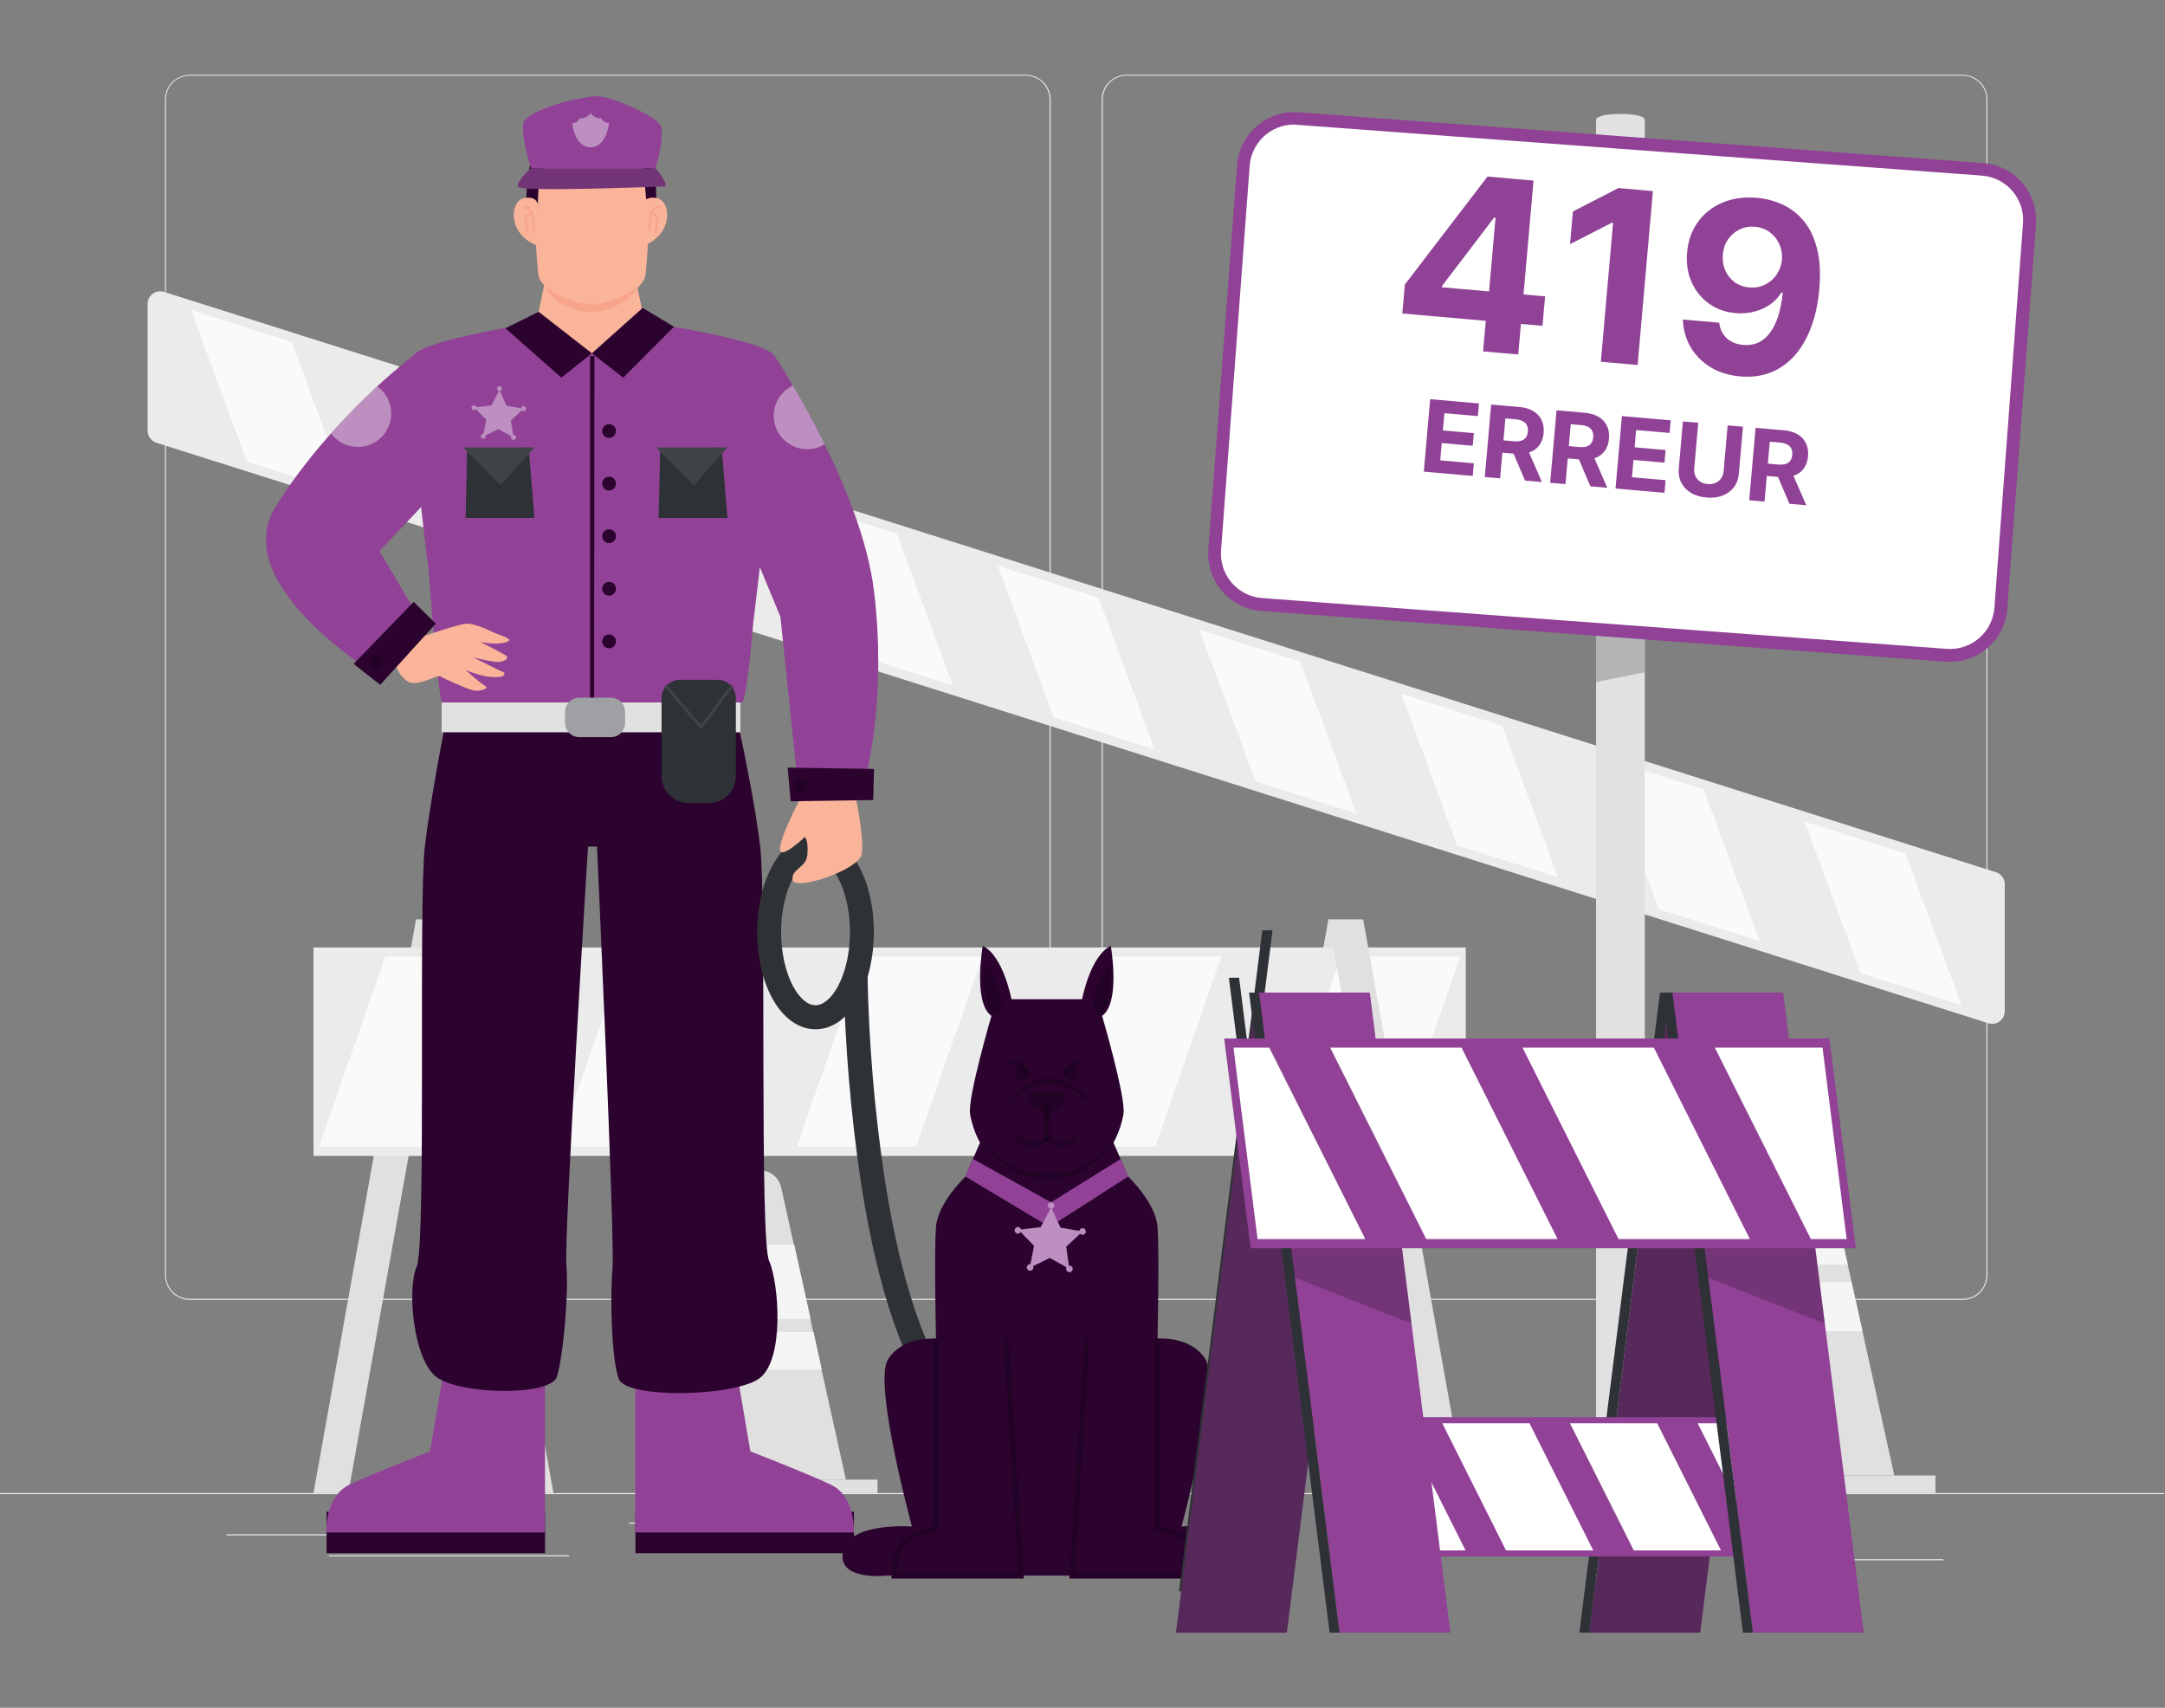 <svg width="866" height="683" viewBox="0 0 866 683" fill="none" xmlns="http://www.w3.org/2000/svg">
<rect x="0" y="0" width="866" height="683" fill="#808080" stroke="none"/>
<g clip-path="url(#clip0_417_2)">
<path d="M866 597.14H-0.24V597.57H866V597.14Z" fill="#EBEBEB"/>
<path d="M148.03 613.63H90.65V614.06H148.03V613.63Z" fill="#EBEBEB"/>
<path d="M311.31 608.94H251.54V609.37H311.31V608.94Z" fill="#EBEBEB"/>
<path d="M227.58 622H131.57V622.43H227.58V622Z" fill="#EBEBEB"/>
<path d="M777.36 623.59H702.53V624.02H777.36V623.59Z" fill="#EBEBEB"/>
<path d="M681.19 612.77H641.52V613.2H681.19V612.77Z" fill="#EBEBEB"/>
<path d="M500.99 619.71H338.69V620.14H500.99V619.71Z" fill="#EBEBEB"/>
<path d="M410.36 519.87H75.84C73.229 519.857 70.729 518.812 68.886 516.963C67.043 515.114 66.005 512.611 66 510V39.73C66.024 37.124 67.075 34.633 68.925 32.798C70.775 30.963 73.274 29.933 75.88 29.93H410.36C412.983 29.93 415.499 30.972 417.353 32.827C419.208 34.682 420.25 37.197 420.25 39.82V39.82V510C420.245 512.62 419.2 515.13 417.346 516.981C415.492 518.831 412.98 519.87 410.36 519.87V519.87ZM75.84 30.27C73.333 30.273 70.929 31.271 69.157 33.044C67.385 34.818 66.39 37.223 66.39 39.73V510C66.39 512.507 67.385 514.912 69.157 516.686C70.929 518.46 73.333 519.458 75.84 519.46H410.36C412.867 519.455 415.27 518.457 417.043 516.684C418.816 514.911 419.815 512.508 419.82 510V39.73C419.815 37.223 418.816 34.82 417.043 33.047C415.27 31.274 412.867 30.276 410.36 30.27H75.84Z" fill="#EBEBEB"/>
<path d="M785.11 519.87H450.57C447.949 519.865 445.436 518.821 443.583 516.968C441.729 515.114 440.685 512.602 440.68 509.98V39.73C440.707 37.124 441.76 34.633 443.611 32.798C445.463 30.963 447.964 29.933 450.57 29.93H785.11C787.712 29.938 790.207 30.971 792.052 32.806C793.898 34.64 794.946 37.128 794.97 39.73V510C794.965 512.615 793.925 515.12 792.077 516.97C790.229 518.82 787.724 519.862 785.11 519.87V519.87ZM450.57 30.27C448.063 30.276 445.66 31.274 443.887 33.047C442.114 34.82 441.115 37.223 441.11 39.73V510C441.115 512.508 442.114 514.911 443.887 516.684C445.66 518.457 448.063 519.455 450.57 519.46H785.11C787.617 519.455 790.021 518.457 791.794 516.684C793.567 514.911 794.565 512.508 794.57 510V39.73C794.565 37.223 793.567 34.82 791.794 33.047C790.021 31.274 787.617 30.276 785.11 30.27H450.57Z" fill="#EBEBEB"/>
<path d="M351.01 591.77H257.21V597.14H351.01V591.77Z" fill="#E0E0E0"/>
<path d="M295.67 474.46L269.67 591.77H338.37L312.37 474.46C311.867 472.629 310.776 471.014 309.266 469.863C307.755 468.711 305.909 468.088 304.01 468.088C302.111 468.088 300.264 468.711 298.754 469.863C297.244 471.014 296.153 472.629 295.65 474.46H295.67Z" fill="#E0E0E0"/>
<path d="M317.69 497.75H290.52L283.96 527.48H324.25L317.69 497.75Z" fill="#F5F5F5"/>
<path d="M325.4 532.71H282.81L279.47 547.76H328.73L325.4 532.71Z" fill="#F5F5F5"/>
<path d="M125.4 597.14H139.33L180.36 367.76H166.41L125.4 597.14Z" fill="#E0E0E0"/>
<path d="M490.31 597.14H504.26L545.28 367.76H531.34L490.31 597.14Z" fill="#E0E0E0"/>
<path d="M586.31 378.93H125.4V462.3H586.31V378.93Z" fill="#EBEBEB"/>
<path d="M175.37 458.61H127.58L154.09 382.61H201.87L175.37 458.61Z" fill="#FAFAFA"/>
<path d="M270.93 458.61H223.15L249.66 382.61H297.42L270.93 458.61Z" fill="#FAFAFA"/>
<path d="M366.49 458.61H318.71L345.2 382.61H392.98L366.49 458.61Z" fill="#FAFAFA"/>
<path d="M462.04 458.61H414.26L440.76 382.61H488.55L462.04 458.61Z" fill="#FAFAFA"/>
<path d="M557.6 458.61H509.82L536.33 382.61H584.11L557.6 458.61Z" fill="#FAFAFA"/>
<path d="M221.38 597.14H207.43L166.41 367.76H180.36L221.38 597.14Z" fill="#E0E0E0"/>
<path d="M586.29 597.14H572.36L531.34 367.76H545.28L586.29 597.14Z" fill="#E0E0E0"/>
<path d="M774.18 590.09H651.17V597.14H774.18V590.09Z" fill="#E0E0E0"/>
<path d="M700.81 439.92L667.63 590.09H757.72L724.54 439.92C721.74 427.22 703.62 427.22 700.81 439.92Z" fill="#E0E0E0"/>
<path d="M730.49 466.81H694.87L686.26 505.79H739.1L730.49 466.81Z" fill="#F5F5F5"/>
<path d="M740.61 512.65H684.75L680.38 532.38H744.97L740.61 512.65Z" fill="#F5F5F5"/>
<path d="M801.9 353.73V404.49C801.887 405.812 801.356 407.076 800.421 408.011C799.486 408.946 798.222 409.477 796.9 409.49C796.391 409.488 795.886 409.411 795.4 409.26L62.51 177.05C61.501 176.723 60.621 176.084 59.999 175.225C59.378 174.365 59.045 173.331 59.05 172.27V121.49C59.05 120.164 59.577 118.892 60.514 117.954C61.452 117.017 62.724 116.49 64.05 116.49C64.58 116.488 65.107 116.573 65.61 116.74L798.44 348.86C799.464 349.191 800.354 349.844 800.977 350.721C801.601 351.599 801.924 352.654 801.9 353.73V353.73Z" fill="#EBEBEB"/>
<path d="M744.23 389.21L784.58 401.99L762.19 341.34L721.86 328.55L744.23 389.21Z" fill="#FAFAFA"/>
<path d="M663.54 363.64L703.89 376.42L681.51 315.77L641.18 302.98L663.54 363.64Z" fill="#FAFAFA"/>
<path d="M582.86 338.08L623.21 350.85L600.83 290.2L560.48 277.41L582.86 338.08Z" fill="#FAFAFA"/>
<path d="M502.18 312.49L542.53 325.3L520.15 264.63L479.8 251.84L502.18 312.49Z" fill="#FAFAFA"/>
<path d="M421.5 286.94L461.83 299.73L439.46 239.05L399.12 226.27L421.5 286.94Z" fill="#FAFAFA"/>
<path d="M340.82 261.37L381.15 274.15L358.78 213.48L318.43 200.7L340.82 261.37Z" fill="#FAFAFA"/>
<path d="M260.12 235.8L300.47 248.58L278.08 187.91L237.75 175.13L260.12 235.8Z" fill="#FAFAFA"/>
<path d="M179.44 210.22L219.79 223.01L197.4 162.34L157.07 149.55L179.44 210.22Z" fill="#FAFAFA"/>
<path d="M98.76 184.65L139.1 197.44L116.72 136.77L76.39 123.98L98.76 184.65Z" fill="#FAFAFA"/>
<path d="M218.03 604.61V621.18H130.61L130.63 604.61H218.03Z" fill="#2B032E"/>
<path d="M180 533.65H218V612.89H130.6C130.6 612.89 129.67 598.49 139.99 593.68C150.31 588.87 171.99 580.47 171.99 580.47L180 533.65Z" fill="#914296"/>
<path d="M254.16 604.61V621.18H341.58L341.56 604.61H254.16Z" fill="#2B032E"/>
<path d="M292.15 533.65H254.15V612.89H341.54C341.54 612.89 342.48 598.49 332.16 593.68C321.84 588.87 300.16 580.47 300.16 580.47L292.15 533.65Z" fill="#914296"/>
<path d="M404.91 581.74C401.15 581.74 396.66 580.74 391.36 577.85C369.07 565.85 353.24 530.41 344.3 472.4C340.247 445.109 337.949 417.586 337.42 390H347C347.531 417.118 349.803 444.173 353.8 471C362.15 525 376.7 559 395.9 569.35C404.84 574.15 408.6 571.45 409.83 570.57C414.65 567.11 422.41 554.44 420.26 508.45C419.325 490.738 417.466 473.088 414.69 455.57L424.16 453.97C427.004 471.868 428.903 489.903 429.85 508C431.69 547.12 426.97 570.17 415.43 578.45C412.362 580.637 408.677 581.789 404.91 581.74Z" fill="#2E3135"/>
<path d="M307.64 504.27C303.71 495.46 306.69 361.01 304.07 338.6C301.45 316.19 293.07 279.48 293.07 279.48L237.12 284L180.2 278.78C180.2 278.78 172.56 316.17 169.94 338.59C167.32 361.01 170.59 497.78 166.67 506.59C162.75 515.4 165.33 543.41 174.39 550.59C183.45 557.77 220.22 558.59 222.76 550.59C225.3 542.59 227.54 516.97 226.55 505.76C225.56 494.55 235.2 338.6 235.2 338.6H238.81C238.81 338.6 246 496.19 245 507.4C244 518.61 244.56 543.45 247.49 551.45C250.42 559.45 292.98 558.65 303.49 551.45C314 544.25 311.56 513.07 307.64 504.27Z" fill="#2B032E"/>
<path d="M326.2 411.64C319.41 411.64 313.25 407.21 308.86 399.16C304.97 392.03 302.86 382.66 302.86 372.77C302.86 362.88 305 353.5 308.86 346.38C313.25 338.32 319.41 333.89 326.2 333.89C332.99 333.89 339.2 338.32 343.55 346.38C347.44 353.5 349.55 362.88 349.55 372.77C349.55 382.66 347.42 392.03 343.55 399.16C339.16 407.21 333 411.64 326.2 411.64ZM326.2 343.5C323.13 343.5 319.88 346.22 317.29 350.97C314.21 356.63 312.44 364.57 312.44 372.77C312.44 380.97 314.21 388.9 317.29 394.56C319.88 399.31 323.13 402.04 326.2 402.04C329.27 402.04 332.53 399.31 335.12 394.56C338.2 388.9 340 381 340 372.77C340 364.54 338.23 356.63 335.15 350.97C332.53 346.22 329.28 343.5 326.2 343.5Z" fill="#2E3135"/>
<path d="M259.6 137.29L253.63 108.48H218.81L212.85 137.29L193.6 144.1L236.22 154.1L278.85 144.1L259.6 137.29Z" fill="#F9B499"/>
<path d="M217.47 113.81C219.302 117.136 221.998 119.904 225.274 121.823C228.55 123.742 232.284 124.739 236.08 124.71C249.41 124.71 256.17 113.81 256.17 113.81H217.47Z" fill="#F7A48B"/>
<path d="M165.19 142.32C165.19 142.32 132.56 166.87 110.24 202.66C90.35 234.55 153.58 271.88 153.58 271.88L170.94 252.78L151.82 220.42L168.44 202.78C170.04 217.3 171.5 228.68 171.5 228.68C171.5 228.68 174.72 273.14 176.67 280.95C178.62 288.76 222.52 287.59 236.84 286.38L236.75 141.3L217.39 128.55C217.39 128.55 169.08 135.72 165.19 142.32Z" fill="#914296"/>
<path d="M349.6 236.35C344.53 194.48 309.85 142.35 309.85 142.35C305.96 135.75 256.45 128.58 256.45 128.58L237.29 141.25L236.75 141.33L237.29 286.41C254.43 286.94 295.58 287.31 297.53 279.51C299.48 271.71 301.26 249.45 301.26 249.45C301.26 249.45 302.43 240.04 303.94 226.79L312.17 246.72L318.64 309.02H346.69C346.69 309.02 354.71 278.53 349.6 236.35Z" fill="#914296"/>
<path d="M260 75.26C259.874 69.187 257.373 63.404 253.033 59.154C248.693 54.903 242.86 52.522 236.785 52.522C230.71 52.522 224.877 54.903 220.537 59.154C216.197 63.404 213.696 69.187 213.57 75.26C213.57 75.68 213.57 76.1 213.57 76.51C213.73 82.32 214.48 106.66 215.57 110.88C216.77 115.68 228.78 121.69 236.78 121.69C244.78 121.69 256.78 115.69 257.99 110.88C259.05 106.66 259.8 82.32 259.99 76.51C260 76.1 260 75.68 260 75.26Z" fill="#F9B499"/>
<path d="M215.45 124.71L236.75 141.3L224.55 151.04L202.17 131.29L215.45 124.71Z" fill="#2B032E"/>
<path d="M236.75 141.3L257.07 123.14L269.58 130.68L249.29 151.04L236.75 141.3Z" fill="#2B032E"/>
<path d="M237.63 294.47H236.02V142.32L237.78 142.34L237.63 294.47Z" fill="#2B032E"/>
<path d="M264.05 180.34L263.46 207.15H290.98L288.67 178.94L264.05 180.34Z" fill="#2E3135"/>
<path d="M262.46 178.94H290.98L277.48 194.09L262.46 178.94Z" fill="#3F4347"/>
<path d="M186.84 180.34L186.25 207.15H213.77L211.46 178.94L186.84 180.34Z" fill="#2E3135"/>
<path d="M185.25 178.94H213.77L200.27 194.09L185.25 178.94Z" fill="#3F4347"/>
<path d="M215.18 85.29C215.18 85.29 214.68 71.38 217.35 67.29C217.35 67.29 222.69 59.71 236.56 59.71C250.43 59.71 257.07 67.29 257.07 67.29C257.07 67.29 259.43 83.79 258.43 86.82C258.43 86.82 259.35 81.82 262.49 79.19C262.49 79.19 263.04 60.11 253.43 54.11C243.82 48.11 216.32 51.11 213.61 59.18C210.9 67.25 210.39 81 210.39 81C210.39 81 215.32 82.68 215.18 85.29Z" fill="#2B032E"/>
<path d="M215.29 83.27C215.29 83.27 215.88 78.21 209.88 79.16C203.88 80.11 202.82 93.26 214.48 98.08L215.29 83.27Z" fill="#F9B499"/>
<path d="M257.08 83.27C257.08 83.27 256.49 78.21 262.49 79.16C268.49 80.11 269.55 93.26 257.89 98.08L257.08 83.27Z" fill="#F9B499"/>
<path d="M212.37 67.26C212.37 67.26 208.57 55.41 209.28 49.61C209.99 43.81 234.28 38.01 239.73 38.52C245.18 39.03 263.61 46.65 264.44 50.87C265.63 56.93 262.2 67.26 262.2 67.26H212.37Z" fill="#914296"/>
<path d="M212.37 67.26C212.37 67.26 206.75 72.18 207.14 74.58C207.53 76.98 262.53 74.58 265.45 74.58C268.37 74.58 262.2 67.26 262.2 67.26H212.37Z" fill="#914296"/>
<g opacity="0.2">
<path d="M212.37 67.26C212.37 67.26 206.75 72.18 207.14 74.58C207.53 76.98 262.53 74.58 265.45 74.58C268.37 74.58 262.2 67.26 262.2 67.26H212.37Z" fill="black"/>
</g>
<path d="M169.39 254.43C169.39 254.43 183.2 249.71 186.39 249.43C189.58 249.15 195.99 252.23 197.33 252.9C198.67 253.57 203.86 255.16 203.73 255.96C203.6 256.76 199.86 258.23 192.26 256.77C192.26 256.77 200.93 261.17 202.4 262.23C203.87 263.29 201.73 265.17 197.73 264.64C194.896 264.218 192.089 263.637 189.32 262.9C189.32 262.9 199.4 268.1 201 268.64C202.6 269.18 202.53 271.87 193.73 270.37C191.174 269.79 188.675 268.987 186.26 267.97C186.26 267.97 191.86 273.04 193.99 274.24C196.12 275.44 191.86 276.64 189.32 276.11C186.78 275.58 177.32 271.31 176.12 270.51C174.92 269.71 166.85 274.91 163.21 272.64C160.984 271.182 159.312 269.021 158.46 266.5L169.39 254.43Z" fill="#F9B499"/>
<g opacity="0.4">
<path d="M202.65 162.3L209.44 163.47L204.38 168.15L205.37 174.96L199.36 171.59L193.18 174.64L194.52 167.88L189.72 162.95L196.56 162.14L199.77 156.05L202.65 162.3Z" fill="white"/>
<path d="M200.78 155.46C200.78 155.725 200.675 155.98 200.487 156.167C200.3 156.355 200.045 156.46 199.78 156.46C199.515 156.46 199.261 156.355 199.073 156.167C198.886 155.98 198.78 155.725 198.78 155.46C198.772 155.195 198.87 154.937 199.052 154.744C199.234 154.551 199.485 154.438 199.75 154.43C200.015 154.422 200.273 154.52 200.466 154.702C200.659 154.884 200.772 155.135 200.78 155.4V155.46Z" fill="white"/>
<path d="M210.44 163.44C210.44 163.638 210.381 163.831 210.271 163.996C210.162 164.16 210.005 164.288 209.823 164.364C209.64 164.44 209.439 164.459 209.245 164.421C209.051 164.382 208.873 164.287 208.733 164.147C208.593 164.007 208.498 163.829 208.459 163.635C208.421 163.441 208.44 163.24 208.516 163.057C208.592 162.875 208.72 162.718 208.884 162.608C209.049 162.499 209.242 162.44 209.44 162.44C209.705 162.44 209.96 162.545 210.147 162.733C210.335 162.92 210.44 163.175 210.44 163.44Z" fill="white"/>
<path d="M190.59 163.06C190.597 163.325 190.498 163.582 190.315 163.775C190.132 163.967 189.88 164.079 189.615 164.085C189.35 164.092 189.093 163.993 188.901 163.81C188.709 163.627 188.597 163.375 188.59 163.11C188.584 162.845 188.683 162.588 188.865 162.396C189.048 162.204 189.3 162.092 189.565 162.085C189.83 162.079 190.087 162.178 190.28 162.36C190.472 162.543 190.584 162.795 190.59 163.06V163.06Z" fill="white"/>
<path d="M206.42 174.93C206.42 175.195 206.315 175.45 206.127 175.637C205.94 175.825 205.685 175.93 205.42 175.93C205.155 175.938 204.897 175.84 204.704 175.658C204.511 175.476 204.398 175.225 204.39 174.96C204.382 174.695 204.48 174.437 204.662 174.244C204.844 174.051 205.095 173.938 205.36 173.93C205.496 173.922 205.633 173.942 205.761 173.988C205.89 174.035 206.007 174.107 206.106 174.201C206.206 174.295 206.285 174.408 206.339 174.533C206.393 174.658 206.42 174.793 206.42 174.93Z" fill="white"/>
<path d="M194.3 174.5C194.3 174.765 194.195 175.02 194.007 175.207C193.82 175.395 193.566 175.5 193.3 175.5C193.103 175.5 192.909 175.441 192.745 175.331C192.58 175.222 192.452 175.065 192.376 174.883C192.301 174.7 192.281 174.499 192.32 174.305C192.358 174.111 192.453 173.933 192.593 173.793C192.733 173.653 192.911 173.558 193.105 173.519C193.299 173.481 193.5 173.5 193.683 173.576C193.866 173.652 194.022 173.78 194.132 173.944C194.242 174.109 194.3 174.302 194.3 174.5Z" fill="white"/>
</g>
<path d="M174.32 249.42L152.08 273.88L141.45 265.52L165.46 240.71L174.32 249.42Z" fill="#2B032E"/>
<path d="M296.16 280.95H176.67V292.87H296.16V280.95Z" fill="#E1E1E2"/>
<path d="M272 271.88H287C288.947 271.88 290.814 272.653 292.19 274.03C293.567 275.406 294.34 277.273 294.34 279.22V310.47C294.34 313.303 293.215 316.019 291.212 318.022C289.209 320.025 286.493 321.15 283.66 321.15H275.3C272.468 321.15 269.751 320.025 267.748 318.022C265.745 316.019 264.62 313.303 264.62 310.47V279.22C264.62 278.253 264.811 277.295 265.183 276.402C265.554 275.509 266.098 274.698 266.784 274.016C267.47 273.334 268.284 272.794 269.179 272.427C270.074 272.061 271.033 271.875 272 271.88Z" fill="#2E3135"/>
<path d="M280.39 291.85L265.78 274.59L266.7 273.81L280.34 289.92L292.38 273.84L293.35 274.56L280.39 291.85Z" fill="#3F4347"/>
<path d="M244.36 279.04H231.69C228.559 279.04 226.02 281.579 226.02 284.71V289.15C226.02 292.281 228.559 294.82 231.69 294.82H244.36C247.491 294.82 250.03 292.281 250.03 289.15V284.71C250.03 281.579 247.491 279.04 244.36 279.04Z" fill="#9EA0A3"/>
<path d="M320.61 318.45C320.61 318.45 312.46 333.57 312 339.16C311.54 344.75 321.91 334.76 321.91 334.76C321.91 334.76 323.5 335.93 322.91 342.06C322.47 347.06 316.39 347.49 317.02 351.97C317.65 356.45 343.74 348.04 344.73 341.46C345.72 334.88 342.19 318.37 342.19 318.37L320.61 318.45Z" fill="#F9B499"/>
<path d="M349.3 319.96L316.25 320.47L315.08 307L349.6 307.54L349.3 319.96Z" fill="#2B032E"/>
<g opacity="0.4">
<path d="M232 47.3C232 47.3 230.84 49.46 228.86 49.15C228.86 49.15 229.74 58.85 236.24 58.94V45.17C235.789 45.872 235.157 46.44 234.411 46.815C233.665 47.19 232.833 47.357 232 47.3V47.3Z" fill="white"/>
<path d="M240.49 47.3C239.657 47.357 238.824 47.19 238.079 46.815C237.333 46.44 236.701 45.872 236.25 45.17V58.94C242.75 58.85 243.63 49.15 243.63 49.15C241.65 49.46 240.49 47.3 240.49 47.3Z" fill="white"/>
</g>
<g opacity="0.2">
<path d="M151.744 267.23C153.065 266.562 153.594 264.949 152.926 263.629C152.258 262.308 150.645 261.779 149.325 262.447C148.004 263.115 147.475 264.727 148.143 266.048C148.811 267.369 150.423 267.898 151.744 267.23Z" fill="black"/>
</g>
<g opacity="0.2">
<path d="M322.902 314.47C323.159 313.012 322.185 311.623 320.727 311.366C319.269 311.11 317.88 312.083 317.623 313.541C317.367 314.999 318.34 316.389 319.798 316.645C321.256 316.902 322.646 315.928 322.902 314.47Z" fill="black"/>
</g>
<path d="M245.585 174.33C246.663 173.252 246.663 171.505 245.585 170.427C244.507 169.349 242.76 169.349 241.682 170.427C240.604 171.505 240.604 173.252 241.682 174.33C242.76 175.408 244.507 175.408 245.585 174.33Z" fill="#2B032E"/>
<path d="M246.314 194.045C246.664 192.561 245.744 191.075 244.26 190.726C242.776 190.377 241.29 191.297 240.941 192.781C240.592 194.264 241.512 195.75 242.996 196.099C244.48 196.449 245.965 195.529 246.314 194.045Z" fill="#2B032E"/>
<path d="M246.315 215.071C246.665 213.587 245.745 212.102 244.261 211.753C242.777 211.403 241.291 212.323 240.942 213.807C240.593 215.291 241.513 216.777 242.997 217.126C244.48 217.475 245.966 216.555 246.315 215.071Z" fill="#2B032E"/>
<path d="M245.586 237.422C246.664 236.344 246.664 234.596 245.586 233.519C244.508 232.441 242.761 232.441 241.683 233.519C240.605 234.596 240.605 236.344 241.683 237.422C242.761 238.5 244.508 238.5 245.586 237.422Z" fill="#2B032E"/>
<path d="M246.317 257.134C246.667 255.65 245.747 254.165 244.263 253.815C242.779 253.466 241.293 254.386 240.944 255.87C240.595 257.354 241.515 258.84 242.999 259.189C244.482 259.538 245.968 258.618 246.317 257.134Z" fill="#2B032E"/>
<g opacity="0.4">
<path d="M156.5 165.36C156.505 168.173 155.622 170.916 153.978 173.198C152.334 175.481 150.012 177.186 147.342 178.073C144.672 178.959 141.791 178.981 139.108 178.134C136.426 177.288 134.078 175.618 132.4 173.36C139.06 165.87 145.52 159.5 150.92 154.52C152.645 155.753 154.05 157.38 155.021 159.265C155.991 161.15 156.498 163.24 156.5 165.36V165.36Z" fill="white"/>
</g>
<g opacity="0.4">
<path d="M329.86 177.68C328.309 178.629 326.582 179.252 324.782 179.512C322.983 179.771 321.15 179.661 319.394 179.188C317.639 178.715 315.998 177.889 314.573 176.762C313.147 175.634 311.966 174.227 311.102 172.628C310.238 171.028 309.709 169.269 309.547 167.459C309.385 165.648 309.594 163.823 310.161 162.096C310.728 160.369 311.641 158.775 312.844 157.412C314.048 156.05 315.516 154.946 317.16 154.17C320.76 160.3 325.3 168.44 329.86 177.68Z" fill="white"/>
</g>
<path d="M214 92.65H213.2C213.27 90.59 213.01 84.94 211.07 83.53C210.817 83.351 210.522 83.241 210.213 83.209C209.905 83.177 209.594 83.226 209.31 83.35L209.05 82.6C209.455 82.428 209.899 82.363 210.337 82.412C210.775 82.461 211.192 82.622 211.55 82.88C214.22 84.81 214 92.33 214 92.65Z" fill="#F7A48B"/>
<path d="M211 93.3C210.8 92.71 209.1 87.46 210.71 85.76C211.007 85.491 211.374 85.311 211.769 85.244C212.165 85.177 212.571 85.224 212.94 85.38L212.72 86.15C211.72 85.86 211.4 86.21 211.29 86.32C210.2 87.46 211.29 91.56 211.76 93.05L211 93.3Z" fill="#F7A48B"/>
<path d="M259.37 92.65C259.37 92.33 259.16 84.81 261.82 82.86C262.177 82.602 262.595 82.441 263.033 82.392C263.471 82.343 263.915 82.408 264.32 82.58L264.06 83.33C263.776 83.206 263.465 83.157 263.156 83.189C262.848 83.221 262.553 83.331 262.3 83.51C260.36 84.92 260.1 90.57 260.17 92.63L259.37 92.65Z" fill="#F7A48B"/>
<path d="M262.35 93.3L261.6 93.05C262.1 91.56 263.16 87.46 262.07 86.32C261.96 86.21 261.63 85.86 260.64 86.15L260.42 85.38C260.787 85.224 261.192 85.176 261.586 85.244C261.979 85.311 262.345 85.49 262.64 85.76C264.26 87.46 262.56 92.71 262.35 93.3Z" fill="#F7A48B"/>
<path d="M500.22 620.49C497.82 608.49 472.61 610.49 472.61 610.49C472.61 610.49 488.22 553.26 482.21 543.66C476.2 534.06 463 535.39 463 535.39C463 535.39 463.8 500.17 463 490.56C462.2 480.95 451.26 470.56 451.26 470.56L445.39 457C447.331 453.413 448.681 449.536 449.39 445.52C450.45 439.12 440.85 406.3 440.85 406.3C448.32 400.97 444.32 378.3 444.32 378.3C436.05 382.3 432.85 399.64 432.85 399.64H404.57C404.57 399.64 401.37 382.3 393.1 378.3C393.1 378.3 389.1 400.98 396.57 406.3C396.57 406.3 386.97 439.12 388.03 445.52C388.731 449.534 390.071 453.41 392 457L386.14 470.6C386.14 470.6 375.2 481.01 374.4 490.6C373.6 500.19 374.4 535.43 374.4 535.43C374.4 535.43 361.19 534.09 355.19 543.7C349.19 553.31 364.79 610.53 364.79 610.53C364.79 610.53 339.58 608.53 337.18 620.53C334.78 632.53 354.79 630.14 354.79 630.14H482.61C482.61 630.14 502.62 632.5 500.22 620.49Z" fill="#2B032E"/>
<path d="M386.17 470.55L419.85 490.71L451.26 470.55L448.23 463.53L420.42 480.84L389.19 463.53L386.17 470.55Z" fill="#914296"/>
<path d="M409.51 631.3H356.62V630.3C356.62 629.95 356.62 621.7 360.42 616.69C363.6 612.45 370.85 611.14 373.42 610.8V535.39H375.42V612.61L374.5 612.69C374.41 612.69 365.3 613.51 362.01 617.89C359.37 621.41 358.78 627.03 358.65 629.3H407.37L401.43 535.45L403.43 535.32L409.51 631.3Z" fill="#2B032E"/>
<path d="M480.68 631.3H427.79L433.86 535.3L435.86 535.43L429.92 629.28H478.64C478.51 627.01 477.92 621.39 475.28 617.87C471.99 613.49 462.88 612.68 462.79 612.67L461.87 612.59V535.39H463.87V610.8C466.45 611.14 473.69 612.45 476.87 616.69C480.63 621.69 480.67 629.95 480.67 630.3L480.68 631.3Z" fill="#2B032E"/>
<g opacity="0.2">
<path d="M409.51 631.3H356.62V630.3C356.62 629.95 356.62 621.7 360.42 616.69C363.6 612.45 370.85 611.14 373.42 610.8V535.39H375.42V612.61L374.5 612.69C374.41 612.69 365.3 613.51 362.01 617.89C359.37 621.41 358.78 627.03 358.65 629.3H407.37L401.43 535.45L403.43 535.32L409.51 631.3Z" fill="black"/>
<path d="M480.68 631.3H427.79L433.86 535.3L435.86 535.43L429.92 629.28H478.64C478.51 627.01 477.92 621.39 475.28 617.87C471.99 613.49 462.88 612.68 462.79 612.67L461.87 612.59V535.39H463.87V610.8C466.45 611.14 473.69 612.45 476.87 616.69C480.63 621.69 480.67 629.95 480.67 630.3L480.68 631.3Z" fill="black"/>
</g>
<g opacity="0.2">
<path d="M401.24 443.21C403.091 439.879 405.672 437.011 408.79 434.82C410.37 433.687 412.109 432.794 413.95 432.17C415.82 431.533 417.786 431.225 419.76 431.26C421.728 431.299 423.675 431.668 425.52 432.35C425.99 432.5 426.42 432.73 426.87 432.91L427.54 433.21L428.17 433.56L429.44 434.26L430.62 435.08C433.706 437.291 436.363 440.046 438.46 443.21C435.821 440.627 432.907 438.34 429.77 436.39L428.6 435.72L427.38 435.13L426.78 434.85L426.15 434.61C425.73 434.45 425.33 434.26 424.9 434.14L423.63 433.77C423.2 433.66 422.76 433.6 422.33 433.51C421.901 433.424 421.467 433.364 421.03 433.33C420.81 433.33 420.6 433.28 420.38 433.27H419.72C417.961 433.236 416.206 433.476 414.52 433.98C412.812 434.503 411.17 435.224 409.63 436.13C406.487 438.046 403.658 440.434 401.24 443.21V443.21Z" fill="black"/>
</g>
<g opacity="0.2">
<path d="M412.85 436.67H424.55C428.85 436.67 423.15 444.01 423.15 444.01C423.15 444.01 420.25 443.61 420.35 446.01C420.192 446.219 419.989 446.389 419.754 446.506C419.52 446.622 419.262 446.683 419 446.683C418.738 446.683 418.48 446.622 418.246 446.506C418.011 446.389 417.807 446.219 417.65 446.01C417.65 446.01 417.75 443.21 414.45 443.81C414.45 443.81 409.24 437.94 412.85 436.67Z" fill="black"/>
</g>
<g opacity="0.2">
<path d="M408.56 432.24C410.173 432.24 411.48 430.933 411.48 429.32C411.48 427.707 410.173 426.4 408.56 426.4C406.947 426.4 405.64 427.707 405.64 429.32C405.64 430.933 406.947 432.24 408.56 432.24Z" fill="black"/>
</g>
<g opacity="0.2">
<path d="M402.64 424.2C403.664 423.934 404.734 423.907 405.77 424.12C406.836 424.315 407.854 424.712 408.77 425.29C409.706 425.879 410.482 426.69 411.03 427.65C411.581 428.602 411.789 429.714 411.62 430.8C411.072 430.008 410.453 429.269 409.77 428.59C409.126 427.99 408.43 427.448 407.69 426.97C406.94 426.49 406.14 426.05 405.31 425.61C404.48 425.17 403.56 424.73 402.64 424.2Z" fill="black"/>
</g>
<g opacity="0.2">
<path d="M428.47 432.24C430.082 432.24 431.39 430.933 431.39 429.32C431.39 427.707 430.082 426.4 428.47 426.4C426.857 426.4 425.55 427.707 425.55 429.32C425.55 430.933 426.857 432.24 428.47 432.24Z" fill="black"/>
</g>
<g opacity="0.2">
<path d="M434.39 424.2C433.46 424.73 432.6 425.2 431.76 425.61C430.92 426.02 430.13 426.49 429.38 426.97C428.64 427.447 427.944 427.99 427.3 428.59C426.617 429.269 425.998 430.008 425.45 430.8C425.281 429.714 425.489 428.602 426.04 427.65C426.587 426.692 427.359 425.882 428.29 425.29C429.208 424.716 430.225 424.319 431.29 424.12C432.316 423.913 433.376 423.94 434.39 424.2V424.2Z" fill="black"/>
</g>
<g opacity="0.2">
<path d="M419.71 441.69H417.71V456.61H419.71V441.69Z" fill="black"/>
</g>
<g opacity="0.2">
<path d="M413.69 458.84C409.89 458.84 406.56 455.68 406.41 455.53L407.8 454.09L407.11 454.81L407.8 454.09C407.8 454.09 411.05 457.16 414.2 456.81C414.967 456.692 415.697 456.401 416.334 455.959C416.972 455.518 417.501 454.936 417.88 454.26L419.55 455.37C419.01 456.294 418.266 457.083 417.375 457.677C416.485 458.271 415.471 458.655 414.41 458.8C414.17 458.82 413.93 458.84 413.69 458.84Z" fill="black"/>
</g>
<g opacity="0.2">
<path d="M424.05 458.84C423.81 458.84 423.57 458.84 423.33 458.84C422.269 458.695 421.255 458.311 420.365 457.717C419.474 457.123 418.731 456.334 418.19 455.41L419.86 454.3C420.24 454.976 420.768 455.558 421.406 455.999C422.043 456.441 422.773 456.732 423.54 456.85C426.69 457.19 429.91 454.16 429.94 454.13L431.33 455.57C431.18 455.68 427.85 458.84 424.05 458.84Z" fill="black"/>
</g>
<path d="M424.2 491L433.02 492.52L426.45 498.6L427.73 507.46L419.92 503.08L411.89 507.04L413.63 498.26L407.39 491.84L416.28 490.79L420.45 482.87L424.2 491Z" fill="#914296"/>
<path d="M421.77 482.11C421.778 482.369 421.708 482.625 421.571 482.844C421.434 483.064 421.234 483.238 420.998 483.344C420.762 483.45 420.499 483.484 420.244 483.442C419.989 483.399 419.751 483.281 419.563 483.104C419.374 482.926 419.242 482.697 419.184 482.444C419.126 482.192 419.144 481.928 419.235 481.686C419.327 481.443 419.488 481.234 419.699 481.083C419.91 480.933 420.161 480.848 420.42 480.84C420.767 480.832 421.103 480.961 421.355 481.198C421.608 481.436 421.757 481.764 421.77 482.11V482.11Z" fill="#914296"/>
<path d="M434.33 492.48C434.338 492.739 434.268 492.994 434.131 493.214C433.994 493.434 433.794 493.608 433.558 493.714C433.322 493.82 433.06 493.854 432.804 493.811C432.549 493.769 432.312 493.651 432.123 493.474C431.934 493.296 431.802 493.067 431.744 492.814C431.686 492.562 431.704 492.298 431.795 492.056C431.887 491.813 432.049 491.604 432.259 491.453C432.47 491.303 432.721 491.218 432.98 491.21C433.152 491.205 433.323 491.233 433.484 491.294C433.645 491.355 433.793 491.447 433.918 491.565C434.043 491.683 434.144 491.825 434.215 491.982C434.286 492.139 434.325 492.308 434.33 492.48V492.48Z" fill="#914296"/>
<path d="M407.477 493.331C408.18 493.16 408.611 492.452 408.44 491.749C408.269 491.046 407.561 490.614 406.858 490.785C406.155 490.956 405.723 491.665 405.894 492.368C406.065 493.071 406.774 493.502 407.477 493.331Z" fill="#914296"/>
<path d="M428.068 508.762C428.771 508.592 429.203 507.883 429.032 507.18C428.861 506.477 428.153 506.046 427.45 506.217C426.747 506.387 426.315 507.096 426.486 507.799C426.657 508.502 427.365 508.933 428.068 508.762Z" fill="#914296"/>
<path d="M413.35 506.85C413.358 507.109 413.289 507.364 413.151 507.584C413.014 507.803 412.814 507.977 412.578 508.084C412.342 508.19 412.08 508.224 411.824 508.181C411.569 508.138 411.332 508.021 411.143 507.843C410.954 507.666 410.822 507.436 410.764 507.184C410.706 506.932 410.724 506.668 410.815 506.425C410.907 506.183 411.069 505.973 411.279 505.823C411.49 505.672 411.741 505.588 412 505.58C412.172 505.574 412.343 505.603 412.504 505.664C412.665 505.725 412.813 505.817 412.938 505.935C413.063 506.053 413.164 506.194 413.235 506.351C413.306 506.508 413.345 506.678 413.35 506.85V506.85Z" fill="#914296"/>
<g opacity="0.4">
<path d="M424.2 491L433.02 492.52L426.45 498.6L427.73 507.46L419.92 503.08L411.89 507.04L413.63 498.26L407.39 491.84L416.28 490.79L420.45 482.87L424.2 491Z" fill="white"/>
<path d="M421.77 482.11C421.778 482.369 421.708 482.625 421.571 482.844C421.434 483.064 421.234 483.238 420.998 483.344C420.762 483.45 420.499 483.484 420.244 483.442C419.989 483.399 419.751 483.281 419.563 483.104C419.374 482.926 419.242 482.697 419.184 482.444C419.126 482.192 419.144 481.928 419.235 481.686C419.327 481.443 419.488 481.234 419.699 481.083C419.91 480.933 420.161 480.848 420.42 480.84C420.767 480.832 421.103 480.961 421.355 481.198C421.608 481.436 421.757 481.764 421.77 482.11V482.11Z" fill="white"/>
<path d="M434.33 492.48C434.338 492.739 434.268 492.994 434.131 493.214C433.994 493.434 433.794 493.608 433.558 493.714C433.322 493.82 433.06 493.854 432.804 493.811C432.549 493.769 432.312 493.651 432.123 493.474C431.934 493.296 431.802 493.067 431.744 492.814C431.686 492.562 431.704 492.298 431.795 492.056C431.887 491.813 432.049 491.604 432.259 491.453C432.47 491.303 432.721 491.218 432.98 491.21C433.152 491.205 433.323 491.233 433.484 491.294C433.645 491.355 433.793 491.447 433.918 491.565C434.043 491.683 434.144 491.825 434.215 491.982C434.286 492.139 434.325 492.308 434.33 492.48V492.48Z" fill="white"/>
<path d="M407.477 493.332C408.18 493.161 408.611 492.452 408.44 491.749C408.269 491.046 407.561 490.615 406.858 490.786C406.155 490.957 405.723 491.665 405.894 492.368C406.065 493.071 406.774 493.503 407.477 493.332Z" fill="white"/>
<path d="M428.068 508.763C428.771 508.592 429.203 507.884 429.032 507.181C428.861 506.478 428.153 506.046 427.45 506.217C426.747 506.388 426.315 507.096 426.486 507.799C426.657 508.502 427.365 508.934 428.068 508.763Z" fill="white"/>
<path d="M413.35 506.85C413.358 507.109 413.289 507.365 413.151 507.584C413.014 507.804 412.814 507.978 412.578 508.084C412.342 508.19 412.08 508.224 411.824 508.182C411.569 508.139 411.332 508.021 411.143 507.844C410.954 507.666 410.822 507.437 410.764 507.184C410.706 506.932 410.724 506.668 410.815 506.426C410.907 506.183 411.069 505.974 411.279 505.823C411.49 505.673 411.741 505.588 412 505.58C412.172 505.575 412.343 505.604 412.504 505.664C412.665 505.725 412.813 505.817 412.938 505.935C413.063 506.053 413.164 506.195 413.235 506.352C413.306 506.509 413.345 506.678 413.35 506.85V506.85Z" fill="white"/>
</g>
<g opacity="0.2">
<path d="M400.71 402.19C400.71 402.19 399.87 392.56 393.89 385.77C393.89 385.77 392.16 402.31 398.23 406.25L400.71 402.19Z" fill="black"/>
</g>
<g opacity="0.2">
<path d="M437.18 402.19C437.18 402.19 438.01 392.56 444 385.77C444 385.77 445.73 402.31 439.65 406.25L437.18 402.19Z" fill="black"/>
</g>
<g opacity="0.2">
<path d="M392 457C396.19 460 400.3 463.17 404.55 466C405.09 466.33 405.62 466.68 406.17 467C406.44 467.16 406.71 467.32 406.98 467.45C407.235 467.596 407.499 467.726 407.77 467.84C408.914 468.25 410.102 468.525 411.31 468.66C413.823 468.996 416.355 469.166 418.89 469.17C421.427 469.221 423.965 469.121 426.49 468.87C427.703 468.781 428.903 468.563 430.07 468.22C430.194 468.181 430.315 468.131 430.43 468.07L430.6 467.99L430.8 467.87L431.62 467.38C432.16 467.06 432.71 466.72 433.25 466.38C435.41 465 437.54 463.58 439.62 462.08C440.673 461.333 441.693 460.553 442.68 459.74C443.17 459.33 443.68 458.92 444.11 458.46C444.587 458.032 445.007 457.544 445.36 457.01C444.767 458.173 443.99 459.234 443.06 460.15C442.16 461.09 441.2 461.97 440.24 462.84C438.24 464.55 436.24 466.16 434.12 467.68L432.52 468.8C432.25 468.99 431.97 469.16 431.69 469.34C431.376 469.548 431.041 469.722 430.69 469.86C429.393 470.302 428.052 470.604 426.69 470.76C424.085 471.063 421.463 471.196 418.84 471.16C416.214 471.141 413.594 470.927 411 470.52C409.646 470.32 408.32 469.961 407.05 469.45C405.855 468.828 404.718 468.102 403.65 467.28C401.54 465.73 399.57 464.05 397.65 462.35C395.73 460.65 393.84 458.8 392 457Z" fill="black"/>
</g>
<path d="M471.63 636.46H475.72L509 372.09H504.91L471.63 636.46Z" fill="#2E3135"/>
<path d="M506.55 477.68H502.46L491.55 391.03H495.64L506.55 477.68Z" fill="#2E3135"/>
<path d="M657.94 636.22H638.42V47.92C638.42 44.76 657.94 44.76 657.94 47.92V636.22Z" fill="#E1E1E2"/>
<path opacity="0.2" d="M657.94 268.85L638.42 272.78V245.77H657.94V268.85Z" fill="black"/>
<path d="M497.34 66.063L485.908 219.899C485.077 231.091 493.475 240.837 504.666 241.669L778.611 262.027C789.803 262.858 799.549 254.46 800.381 243.268L811.813 89.433C812.645 78.241 804.246 68.494 793.055 67.662L519.11 47.305C507.919 46.473 498.172 54.872 497.34 66.063Z" fill="white"/>
<path d="M780.12 264.67H778.43L504.43 244.35C498.394 243.882 492.787 241.045 488.834 236.459C484.881 231.873 482.903 225.909 483.33 219.87L494.82 66C495.291 59.965 498.129 54.361 502.714 50.41C507.3 46.46 513.262 44.482 519.3 44.91L793.3 65.23C799.337 65.698 804.943 68.534 808.896 73.121C812.849 77.707 814.828 83.67 814.4 89.71L802.91 243.55C802.473 249.295 799.886 254.665 795.666 258.589C791.446 262.512 785.902 264.701 780.14 264.72L780.12 264.67ZM517.58 49.82C513.089 49.833 508.769 51.543 505.485 54.606C502.201 57.67 500.195 61.861 499.87 66.34L488.42 220.19C488.089 224.871 489.62 229.494 492.68 233.053C495.74 236.611 500.082 238.817 504.76 239.19L778.76 259.51C783.451 259.832 788.08 258.289 791.638 255.216C795.196 252.142 797.397 247.788 797.76 243.1L809.21 89.24C809.544 84.548 808.005 79.915 804.932 76.355C801.859 72.794 797.5 70.596 792.81 70.24L518.81 49.92C518.47 49.83 518 49.82 517.58 49.82Z" fill="#914296"/>
<path d="M560.929 125.375L561.948 113.794L595.008 70.605L604.992 71.483L603.582 87.512L597.673 86.993L576.82 114.35L576.772 114.893L618.034 118.523L616.997 130.307L560.929 125.375ZM593.236 140.537L594.622 124.78L595.345 119.676L599.627 71.011L613.414 72.224L607.295 141.774L593.236 140.537ZM661.162 76.425L655.043 145.975L640.338 144.681L645.229 89.089L644.822 89.053L628.016 97.636L629.163 84.595L647.34 75.209L661.162 76.425ZM702.939 79.142C706.516 79.457 709.905 80.36 713.105 81.85C716.327 83.343 719.125 85.517 721.497 88.372C723.892 91.23 725.657 94.898 726.792 99.379C727.951 103.838 728.265 109.216 727.734 115.512C727.214 121.421 726.082 126.637 724.338 131.161C722.618 135.664 720.382 139.426 717.63 142.446C714.877 145.466 711.683 147.672 708.047 149.063C704.413 150.432 700.445 150.927 696.144 150.549C691.503 150.14 687.484 148.886 684.086 146.784C680.691 144.66 678.044 141.952 676.143 138.659C674.267 135.346 673.274 131.722 673.164 127.788L687.665 129.064C688.008 131.649 689.023 133.724 690.711 135.287C692.4 136.827 694.581 137.715 697.252 137.95C701.78 138.348 705.395 136.681 708.096 132.949C710.799 129.194 712.465 123.876 713.093 116.996L712.617 116.954C711.397 118.9 709.839 120.531 707.943 121.847C706.05 123.141 703.925 124.083 701.569 124.675C699.235 125.268 696.789 125.452 694.231 125.227C690.133 124.866 686.561 123.582 683.516 121.375C680.47 119.168 678.167 116.296 676.608 112.759C675.048 109.223 674.458 105.292 674.839 100.968C675.227 96.302 676.667 92.243 679.161 88.789C681.656 85.335 684.94 82.749 689.016 81.031C693.116 79.293 697.757 78.663 702.939 79.142ZM702.025 90.698C699.739 90.496 697.653 90.86 695.769 91.79C693.908 92.721 692.376 94.058 691.173 95.8C689.993 97.544 689.314 99.549 689.138 101.815C688.937 104.102 689.253 106.206 690.088 108.128C690.948 110.028 692.201 111.599 693.849 112.839C695.521 114.058 697.489 114.768 699.753 114.967C701.451 115.116 703.053 114.938 704.557 114.431C706.062 113.925 707.395 113.164 708.557 112.148C709.743 111.112 710.707 109.884 711.448 108.467C712.188 107.049 712.631 105.514 712.777 103.861C712.947 101.663 712.604 99.602 711.746 97.679C710.889 95.755 709.615 94.16 707.924 92.893C706.233 91.627 704.267 90.895 702.025 90.698Z" fill="#904296"/>
<path d="M569.52 188.626L572.07 159.647L591.597 161.365L591.152 166.417L577.752 165.238L577.145 172.143L589.54 173.233L589.096 178.285L576.7 177.194L576.092 184.114L589.548 185.298L589.104 190.349L569.52 188.626ZM593.918 190.773L596.468 161.794L607.901 162.8C610.089 162.992 611.923 163.548 613.401 164.467C614.889 165.377 615.976 166.581 616.662 168.076C617.359 169.563 617.622 171.265 617.454 173.18C617.285 175.104 616.724 176.723 615.772 178.037C614.821 179.341 613.525 180.292 611.885 180.889C610.254 181.487 608.326 181.688 606.099 181.492L598.444 180.819L598.878 175.894L605.542 176.481C606.712 176.584 607.698 176.509 608.499 176.256C609.301 176.003 609.919 175.573 610.353 174.965C610.796 174.357 611.059 173.577 611.143 172.624C611.228 171.662 611.106 170.834 610.777 170.139C610.458 169.446 609.922 168.895 609.169 168.486C608.426 168.069 607.465 167.809 606.286 167.705L602.154 167.342L600.045 191.312L593.918 190.773ZM610.728 178.962L616.77 192.783L610.007 192.188L604.12 178.38L610.728 178.962ZM620.067 193.073L622.617 164.094L634.05 165.1C636.238 165.293 638.072 165.848 639.55 166.767C641.038 167.678 642.125 168.881 642.811 170.377C643.508 171.864 643.771 173.565 643.603 175.48C643.434 177.404 642.873 179.023 641.921 180.337C640.97 181.641 639.674 182.592 638.034 183.189C636.403 183.787 634.475 183.988 632.248 183.792L624.593 183.119L625.027 178.195L631.691 178.781C632.861 178.884 633.847 178.809 634.648 178.557C635.45 178.304 636.068 177.873 636.502 177.265C636.945 176.658 637.208 175.878 637.292 174.925C637.377 173.963 637.255 173.134 636.926 172.44C636.607 171.746 636.071 171.195 635.318 170.787C634.575 170.37 633.614 170.109 632.435 170.006L628.303 169.642L626.194 193.612L620.067 193.073ZM636.877 181.262L642.919 195.084L636.156 194.489L630.269 180.681L636.877 181.262ZM646.216 195.374L648.766 166.395L668.293 168.113L667.848 173.164L654.448 171.985L653.841 178.89L666.236 179.981L665.792 185.032L653.396 183.942L652.788 190.861L666.244 192.045L665.8 197.097L646.216 195.374ZM691.063 170.116L697.19 170.655L695.534 189.474C695.349 191.587 694.681 193.392 693.532 194.888C692.393 196.385 690.884 197.497 689.004 198.225C687.125 198.944 684.987 199.198 682.591 198.987C680.186 198.776 678.121 198.152 676.396 197.116C674.672 196.071 673.38 194.712 672.52 193.039C671.659 191.366 671.322 189.473 671.508 187.36L673.164 168.541L679.291 169.08L677.681 187.376C677.584 188.48 677.738 189.482 678.144 190.383C678.559 191.284 679.188 192.019 680.032 192.588C680.875 193.156 681.886 193.492 683.066 193.596C684.254 193.701 685.309 193.546 686.229 193.133C687.159 192.72 687.902 192.106 688.459 191.29C689.025 190.475 689.357 189.515 689.454 188.412L691.063 170.116ZM699.682 200.077L702.231 171.098L713.664 172.104C715.853 172.297 717.686 172.853 719.164 173.772C720.653 174.682 721.74 175.885 722.426 177.381C723.122 178.868 723.386 180.569 723.217 182.484C723.048 184.409 722.487 186.028 721.535 187.341C720.584 188.645 719.288 189.596 717.648 190.193C716.017 190.791 714.089 190.992 711.863 190.797L704.208 190.123L704.641 185.199L711.306 185.785C712.475 185.888 713.461 185.813 714.263 185.561C715.064 185.308 715.682 184.878 716.116 184.269C716.559 183.662 716.823 182.882 716.907 181.929C716.991 180.967 716.869 180.138 716.54 179.444C716.221 178.751 715.685 178.2 714.932 177.791C714.189 177.374 713.228 177.114 712.049 177.01L707.917 176.646L705.808 200.616L699.682 200.077ZM716.492 188.266L722.534 202.088L715.77 201.493L709.884 187.685L716.492 188.266Z" fill="#904296"/>
<path d="M514.72 652.97H470.39L502.61 396.99H546.95L514.72 652.97Z" fill="#914296"/>
<path opacity="0.4" d="M514.72 652.97H470.39L502.61 396.99H546.95L514.72 652.97Z" fill="black"/>
<path d="M680.06 652.97H635.73L667.95 396.99H712.29L680.06 652.97Z" fill="#914296"/>
<path opacity="0.4" d="M680.06 652.97H635.73L667.95 396.99H712.29L680.06 652.97Z" fill="black"/>
<path d="M631.75 652.97H635.73L667.95 396.99H663.99L631.75 652.97Z" fill="#2E3135"/>
<path d="M555.76 622.51H716.54L709.53 566.78H548.75L555.76 622.51Z" fill="#914296"/>
<path d="M555.76 622.51H553.13L546.11 566.78H548.75L555.76 622.51Z" fill="#263238"/>
<path d="M707.69 569.22L714.09 620.07H704.59L679.07 569.22H707.69Z" fill="white"/>
<path d="M662.87 569.22L688.39 620.07H653.51L627.99 569.22H662.87Z" fill="white"/>
<path d="M611.79 569.22L637.3 620.07H602.41L576.91 569.22H611.79Z" fill="white"/>
<path d="M560.72 569.22L586.22 620.07H557.6L551.2 569.22H560.72Z" fill="white"/>
<path d="M701.15 652.97H745.5L713.26 396.99H668.93L701.15 652.97Z" fill="#914296"/>
<path opacity="0.2" d="M683.29 511.03L729.94 529.36L716.54 423.06H672.2L683.29 511.03Z" fill="black"/>
<path d="M701.15 652.97H697.19L664.97 396.99H668.93L701.15 652.97Z" fill="#2E3135"/>
<path d="M535.81 652.97H580.16L547.94 396.99H503.59L535.81 652.97Z" fill="#914296"/>
<path opacity="0.2" d="M517.95 511.03L564.6 529.36L551.2 423.06H506.88L517.95 511.03Z" fill="black"/>
<path d="M535.81 652.97H531.85L499.63 396.99H503.59L535.81 652.97Z" fill="#2E3135"/>
<path d="M500.24 499.23H742.35L731.78 415.33H489.67L500.24 499.23Z" fill="#914296"/>
<path d="M729.01 418.98L738.66 495.55H724.35L685.93 418.98H729.01Z" fill="white"/>
<path d="M661.53 418.98L699.95 495.55H647.41L609.01 418.98H661.53Z" fill="white"/>
<path d="M584.61 418.98L623.03 495.55H570.49L532.07 418.98H584.61Z" fill="white"/>
<path d="M507.71 418.98L546.11 495.55H503.02L493.38 418.98H507.71Z" fill="white"/>
</g>
<defs>
<clipPath id="clip0_417_2">
<rect width="865.76" height="682.89" fill="white"/>
</clipPath>
</defs>
</svg>
